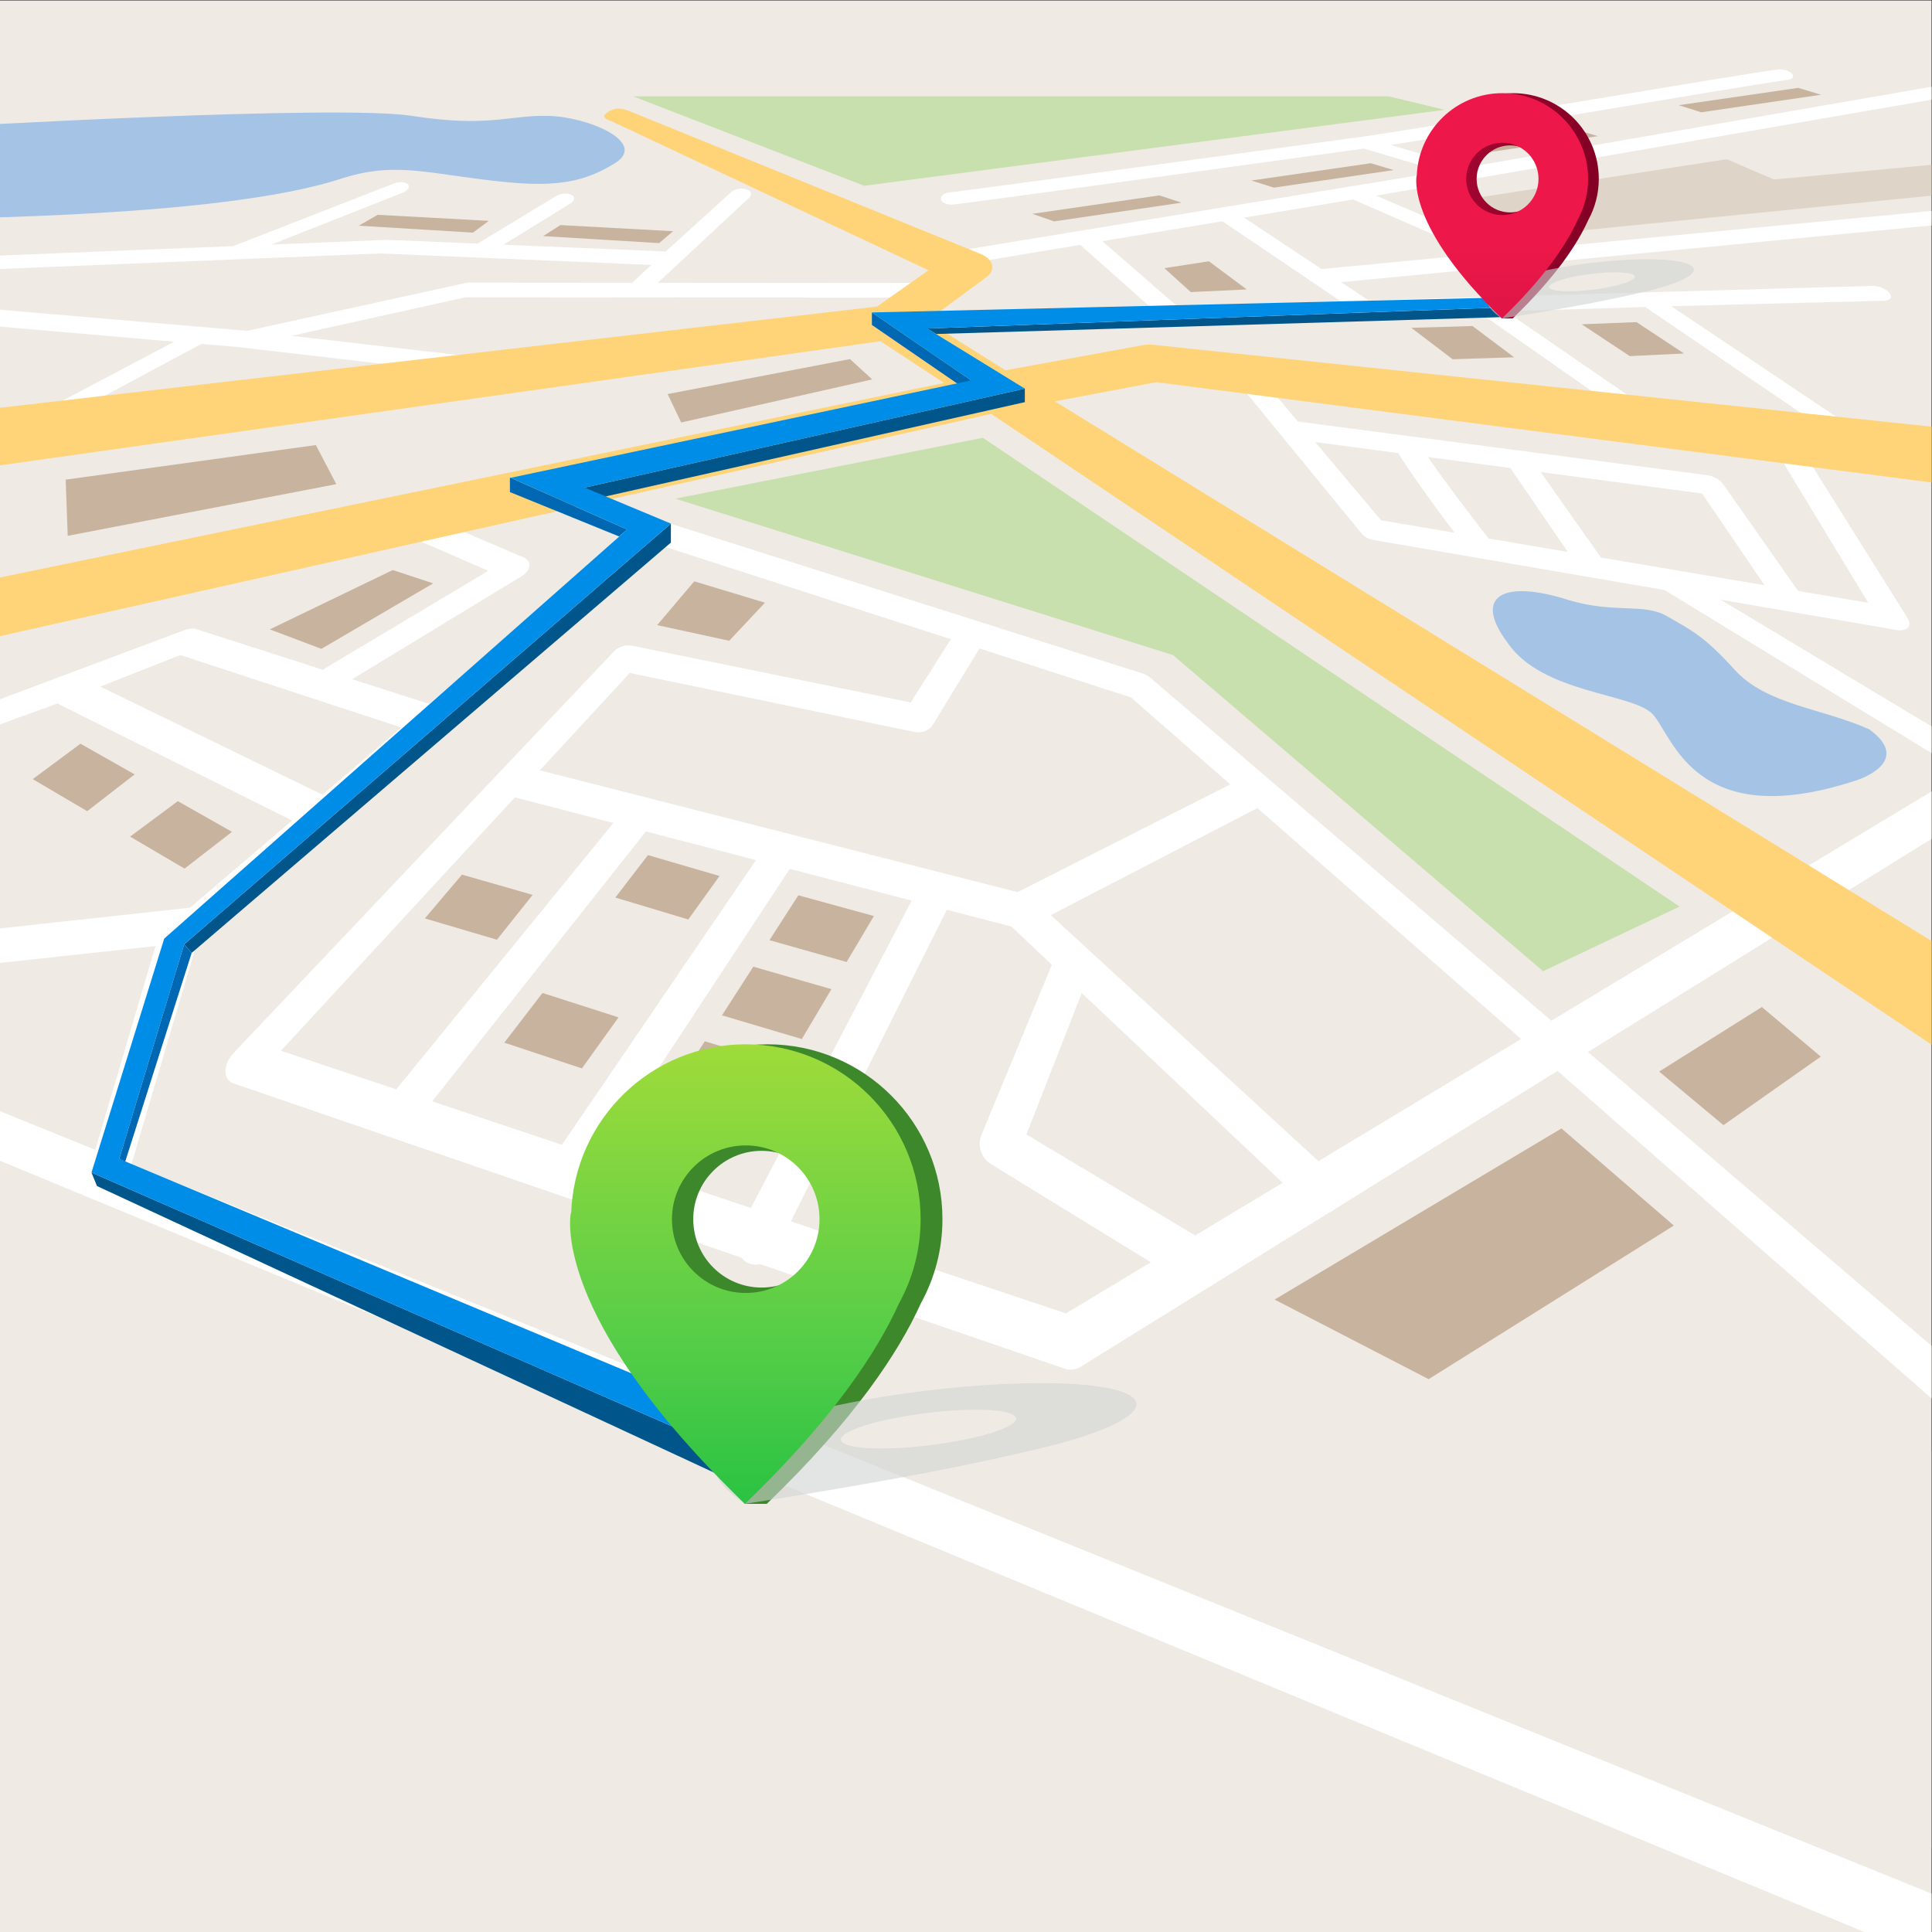 <?xml version="1.0" encoding="UTF-8" standalone="no"?>
<svg
   xmlns="http://www.w3.org/2000/svg"
   xmlns:sodipodi="http://sodipodi.sourceforge.net/DTD/sodipodi-0.dtd"
   xmlns:inkscape="http://www.inkscape.org/namespaces/inkscape"
   xmlns:dc="http://purl.org/dc/elements/1.1/"
   xmlns:cc="http://creativecommons.org/ns#"
   xmlns:rdf="http://www.w3.org/1999/02/22-rdf-syntax-ns#"
   viewBox="0 0 666.667 666.667"
   height="666.667"
   width="666.667"
   xml:space="preserve"
   id="svg2"
   version="1.1"
   sodipodi:docname="117064-OPGZ64-288.svg"
   inkscape:version="0.92.2 (5c3e80d, 2017-08-06)"><rect x="0" y="0" width="666.667" height="666.667" fill="#333333" stroke="none"/><sodipodi:namedview
     pagecolor="#ffffff"
     bordercolor="#666666"
     borderopacity="1"
     objecttolerance="10"
     gridtolerance="10"
     guidetolerance="10"
     inkscape:pageopacity="0"
     inkscape:pageshadow="2"
     inkscape:window-width="1920"
     inkscape:window-height="1001"
     id="namedview269"
     showgrid="false"
     inkscape:zoom="2.0196773"
     inkscape:cx="333.33334"
     inkscape:cy="521.69651"
     inkscape:window-x="-9"
     inkscape:window-y="-9"
     inkscape:window-maximized="1"
     inkscape:current-layer="g10" /><defs
     id="defs6"><clipPath
       id="clipPath20"
       clipPathUnits="userSpaceOnUse"><path
         id="path18"
         d="M 0,500 H 500 V 0 H 0 Z" /></clipPath><clipPath
       id="clipPath160"
       clipPathUnits="userSpaceOnUse"><path
         id="path158"
         d="M 0,0 H 500 V 500 H 0 Z" /></clipPath><clipPath
       id="clipPath180"
       clipPathUnits="userSpaceOnUse"><path
         id="path178"
         d="M 380.886,174.913 H 548.828 V 0.605 H 380.886 Z" /></clipPath><clipPath
       id="clipPath288"
       clipPathUnits="userSpaceOnUse"><path
         id="path286"
         d="M -5.333,436.289 H 173.574 V 411.848 H -5.333 Z" /></clipPath><clipPath
       id="clipPath304"
       clipPathUnits="userSpaceOnUse"><path
         id="path302"
         d="M 134.583,333.884 H 325.527 V 264.395 H 134.583 Z" /></clipPath><clipPath
       id="clipPath320"
       clipPathUnits="userSpaceOnUse"><path
         id="path318"
         d="M 317.101,478.147 H 512.393 V 428.76 H 317.101 Z" /></clipPath><clipPath
       id="clipPath336"
       clipPathUnits="userSpaceOnUse"><path
         id="path334"
         d="m 285.357,397.395 h 65.03 v -42.814 h -65.03 z" /></clipPath><clipPath
       id="clipPath376"
       clipPathUnits="userSpaceOnUse"><path
         id="path374"
         d="M -92,196.184 H 340 V 21 H -92 Z" /></clipPath><clipPath
       id="clipPath412"
       clipPathUnits="userSpaceOnUse"><path
         id="path410"
         d="M 0,500 H 500 V 0 H 0 Z" /></clipPath><clipPath
       id="clipPath440"
       clipPathUnits="userSpaceOnUse"><path
         id="path438"
         d="M 184.985,142.083 H 294.172 V 110.83 H 184.985 Z" /></clipPath><clipPath
       id="clipPath456"
       clipPathUnits="userSpaceOnUse"><path
         id="path454"
         d="m 147.857,186.128 h -0.082 c 0,0 -5.839,-26.272 45.067,-75.297 v 0 c 22.817,21.973 34.215,39.361 39.868,51.876 v 0 c 3.567,6.47 5.606,13.902 5.606,21.814 v 0 c 0,25.003 -20.268,45.271 -45.272,45.271 v 0 c -24.461,0 -44.333,-19.411 -45.187,-43.664 m 26.091,-1.607 c 0,10.547 8.549,19.096 19.096,19.096 v 0 c 10.548,0 19.099,-8.549 19.099,-19.096 v 0 c 0,-10.548 -8.551,-19.097 -19.099,-19.097 v 0 c -10.547,0 -19.096,8.549 -19.096,19.097" /></clipPath><linearGradient
       id="linearGradient468"
       spreadMethod="pad"
       gradientTransform="matrix(-7.1e-6,163.11,163.11,7.1e-6,192.944,70.412)"
       gradientUnits="userSpaceOnUse"
       y2="0"
       x2="1"
       y1="0"
       x1="0"><stop
         id="stop462"
         offset="0"
         style="stop-opacity:1;stop-color:#00b83d" /><stop
         id="stop464"
         offset="0.503"
         style="stop-opacity:1;stop-color:#55cd48" /><stop
         id="stop466"
         offset="1"
         style="stop-opacity:1;stop-color:#a3dc39" /></linearGradient><clipPath
       id="clipPath478"
       clipPathUnits="userSpaceOnUse"><path
         id="path476"
         d="m 369.52,454.603 h -0.039 c 0,0 -4.14,-13.749 19.324,-36.915 v 0 h 2.769 c 11.187,10.773 16.775,19.298 19.546,25.433 v 0 c 1.749,3.173 2.749,6.815 2.749,10.694 v 0 c 0,12.259 -9.936,22.195 -22.195,22.195 v 0 c -11.993,0 -21.735,-9.516 -22.154,-21.407 m 12.724,-0.788 c 0,4.793 3.884,8.677 8.675,8.677 v 0 c 4.792,0 8.676,-3.884 8.676,-8.677 v 0 c 0,-4.792 -3.884,-8.675 -8.676,-8.675 v 0 c -4.791,0 -8.675,3.883 -8.675,8.675" /></clipPath><linearGradient
       id="linearGradient488"
       spreadMethod="pad"
       gradientTransform="matrix(44.669,0,0,-44.669,369.199,446.85)"
       gradientUnits="userSpaceOnUse"
       y2="0"
       x2="1"
       y1="0"
       x1="0"><stop
         id="stop484"
         offset="0"
         style="stop-opacity:1;stop-color:#ab0634" /><stop
         id="stop486"
         offset="1"
         style="stop-opacity:1;stop-color:#820024" /></linearGradient><clipPath
       id="clipPath498"
       clipPathUnits="userSpaceOnUse"><path
         id="path496"
         d="M 0,500 H 500 V 0 H 0 Z" /></clipPath><clipPath
       id="clipPath506"
       clipPathUnits="userSpaceOnUse"><path
         id="path504"
         d="m 384.954,433.01 h 53.529 v -15.322 h -53.529 z" /></clipPath><clipPath
       id="clipPath522"
       clipPathUnits="userSpaceOnUse"><path
         id="path520"
         d="m 366.751,454.603 h -0.041 c 0,0 -2.862,-12.879 22.095,-36.915 v 0 c 11.186,10.773 16.774,19.298 19.546,25.433 v 0 c 1.748,3.173 2.747,6.815 2.747,10.694 v 0 c 0,12.259 -9.935,22.195 -22.194,22.195 v 0 c -11.992,0 -21.736,-9.516 -22.153,-21.407 m 12.791,-0.788 c 0,5.171 4.191,9.363 9.362,9.363 v 0 c 5.171,0 9.362,-4.192 9.362,-9.363 v 0 c 0,-5.17 -4.191,-9.362 -9.362,-9.362 v 0 c -5.171,0 -9.362,4.192 -9.362,9.362" /></clipPath><linearGradient
       id="linearGradient534"
       spreadMethod="pad"
       gradientTransform="matrix(-3.5e-6,79.966,79.966,3.5e-6,388.854,397.874)"
       gradientUnits="userSpaceOnUse"
       y2="0"
       x2="1"
       y1="0"
       x1="0"><stop
         id="stop528"
         offset="0"
         style="stop-opacity:1;stop-color:#d11242" /><stop
         id="stop530"
         offset="0.503"
         style="stop-opacity:1;stop-color:#ed1849" /><stop
         id="stop532"
         offset="1"
         style="stop-opacity:1;stop-color:#ed1849" /></linearGradient></defs><g
     transform="matrix(1.333,0,0,-1.333,0,666.667)"
     id="g10"><path
       id="path12"
       style="fill:#efeae4;fill-opacity:1;fill-rule:nonzero;stroke:none"
       d="M 0,0 H 500 V 500 H 0 Z" /><g
       transform="translate(223.703,452.037)"
       id="g146"><path
         id="path148"
         style="fill:#c8e0ae;fill-opacity:1;fill-rule:nonzero;stroke:none"
         d="m 0,0 150.271,19.653 -14.443,3.49 H -59.793 Z" /></g><g
       transform="translate(174.805,371.041)"
       id="g150"><path
         id="path152"
         style="fill:#c8e0ae;fill-opacity:1;fill-rule:nonzero;stroke:none"
         d="m 0,0 79.616,15.759 180.356,-121.354 -35.324,-16.732 -95.785,81.824 z" /></g><g
       id="g154"><g
         clip-path="url(#clipPath160)"
         id="g156"><g
           transform="translate(-31.334,443.075)"
           id="g162"><path
             id="path164"
             style="fill:#a4c3e5;fill-opacity:1;fill-rule:nonzero;stroke:none"
             d="m 0,0 17.855,24.229 c 0,0 100.634,5.85 120.145,2.823 19.994,-3.102 25.052,0.26 35.297,0 10.267,-0.26 25.553,-6.757 17.461,-12.09 -9.863,-6.293 -18.849,-6.352 -34.836,-4.33 -15.747,1.992 -23.308,4.231 -35.925,0.286 C 87.039,-0.08 6.791,0.601 0,0" /></g><g
           transform="translate(483.91,311.312)"
           id="g166"><path
             id="path168"
             style="fill:#a4c3e5;fill-opacity:1;fill-rule:nonzero;stroke:none"
             d="m 0,0 c -12.346,5.538 -26.641,6.318 -34.923,15.488 -7.965,8.82 -11.336,10.259 -17.46,13.812 -6.03,3.498 -13.527,0.591 -25.531,4.192 -16.663,5.347 -24.996,1.217 -15.663,-11.172 9.019,-13.063 32.285,-12.906 37.452,-18.352 5.289,-5.573 10.768,-31.029 52.852,-17.127 0,0 14.868,4.659 3.273,13.159" /></g><g
           transform="translate(433.298,182.872)"
           id="g170"><path
             id="path172"
             style="fill:#c8b39e;fill-opacity:1;fill-rule:nonzero;stroke:none"
             d="m 0,0 -63.476,-39.763 -39.868,20.603 74.25,44.3 z" /></g><g
           id="g174"><g
             id="g176" /><g
             id="g188"><g
               style="opacity:0.6"
               id="g186"
               clip-path="url(#clipPath180)"><g
                 id="g184"
                 transform="translate(548.828,0.606)"><path
                   id="path182"
                   style="fill:#efeae4;fill-opacity:1;fill-rule:nonzero;stroke:none"
                   d="m 0,0 -152.562,65.779 23.771,47.877 -39.151,21.147 59.695,39.505 94.865,-80.63 z" /></g></g></g></g><g
           transform="translate(178.177,262.103)"
           id="g190"><path
             id="path192"
             style="fill:#c8b39e;fill-opacity:1;fill-rule:nonzero;stroke:none"
             d="m 0,0 -18.883,5.681 8.44,10.985 18.523,-5.405 z" /></g><g
           transform="translate(150.634,223.551)"
           id="g194"><path
             id="path196"
             style="fill:#c8b39e;fill-opacity:1;fill-rule:nonzero;stroke:none"
             d="m 0,0 -20.083,6.669 9.879,12.865 19.681,-6.322 z" /></g><g
           transform="translate(219.158,251.101)"
           id="g198"><path
             id="path200"
             style="fill:#c8b39e;fill-opacity:1;fill-rule:nonzero;stroke:none"
             d="m 0,0 -19.975,5.65 7.481,11.615 19.556,-5.369 z" /></g><g
           transform="translate(207.566,231.152)"
           id="g202"><path
             id="path204"
             style="fill:#c8b39e;fill-opacity:1;fill-rule:nonzero;stroke:none"
             d="m 0,0 -20.67,6.137 8.108,12.598 20.223,-5.818 z" /></g><g
           transform="translate(128.636,256.868)"
           id="g206"><path
             id="path208"
             style="fill:#c8b39e;fill-opacity:1;fill-rule:nonzero;stroke:none"
             d="M 0,0 -18.652,5.511 -9.048,16.848 9.249,11.609 Z" /></g><g
           transform="translate(188.768,334.255)"
           id="g210"><path
             id="path212"
             style="fill:#c8b39e;fill-opacity:1;fill-rule:nonzero;stroke:none"
             d="M 0,0 -18.652,4.049 -9.048,15.386 9.249,9.855 Z" /></g><g
           transform="translate(446.143,208.868)"
           id="g214"><path
             id="path216"
             style="fill:#c8b39e;fill-opacity:1;fill-rule:nonzero;stroke:none"
             d="M 0,0 -16.646,13.871 9.936,30.569 25.194,17.738 Z" /></g><g
           transform="translate(47.775,275.269)"
           id="g218"><path
             id="path220"
             style="fill:#c8b39e;fill-opacity:1;fill-rule:nonzero;stroke:none"
             d="M 0,0 -14.096,8.293 -1.745,17.466 12.28,9.523 Z" /></g><g
           transform="translate(22.576,290.14)"
           id="g222"><path
             id="path224"
             style="fill:#c8b39e;fill-opacity:1;fill-rule:nonzero;stroke:none"
             d="M 0,0 -14.096,8.293 -1.745,17.466 12.28,9.523 Z" /></g><g
           transform="translate(83.193,332.158)"
           id="g226"><path
             id="path228"
             style="fill:#c8b39e;fill-opacity:1;fill-rule:nonzero;stroke:none"
             d="m 0,0 -13.343,5.045 31.818,15.358 10.47,-3.448 z" /></g><g
           transform="translate(195.016,210.227)"
           id="g230"><path
             id="path232"
             style="fill:#c8b39e;fill-opacity:1;fill-rule:nonzero;stroke:none"
             d="m 0,0 -21.378,6.673 8.802,13.672 20.903,-6.313 z" /></g><g
           transform="translate(370.831,447.163)"
           id="g234"><path
             id="path236"
             style="fill:#c8b39e;fill-opacity:1;fill-rule:nonzero;stroke:none"
             d="M 0,0 76.169,11.743 88.366,6.487 140.023,11.31 140.836,3.483 20.215,-8.505 Z" /></g><g
           transform="translate(360.768,456.099)"
           id="g238"><path
             id="path240"
             style="fill:#c8b39e;fill-opacity:1;fill-rule:nonzero;stroke:none"
             d="m 0,0 -31.013,-4.543 -5.813,1.838 30.9,4.481 z" /></g><g
           transform="translate(413.648,464.88)"
           id="g242"><path
             id="path244"
             style="fill:#c8b39e;fill-opacity:1;fill-rule:nonzero;stroke:none"
             d="m 0,0 -31.013,-4.543 -5.813,1.837 30.9,4.482 z" /></g><g
           transform="translate(471.399,475.601)"
           id="g246"><path
             id="path248"
             style="fill:#c8b39e;fill-opacity:1;fill-rule:nonzero;stroke:none"
             d="m 0,0 -31.013,-4.543 -5.813,1.837 30.9,4.482 z" /></g><g
           transform="translate(305.845,447.659)"
           id="g250"><path
             id="path252"
             style="fill:#c8b39e;fill-opacity:1;fill-rule:nonzero;stroke:none"
             d="m 0,0 -33.002,-4.842 -5.6,1.958 32.872,4.775 z" /></g><g
           transform="translate(145.062,441.857)"
           id="g254"><path
             id="path256"
             style="fill:#c8b39e;fill-opacity:1;fill-rule:nonzero;stroke:none"
             d="M 0,0 29.172,-1.583 25.565,-4.662 -4.462,-2.849 Z" /></g><g
           transform="translate(97.768,444.519)"
           id="g258"><path
             id="path260"
             style="fill:#c8b39e;fill-opacity:1;fill-rule:nonzero;stroke:none"
             d="M 0,0 28.757,-1.565 24.673,-4.61 -4.896,-2.818 Z" /></g><g
           transform="translate(17.001,375.964)"
           id="g262"><path
             id="path264"
             style="fill:#c8b39e;fill-opacity:1;fill-rule:nonzero;stroke:none"
             d="M 0,0 64.767,8.948 70.054,-1.167 0.531,-14.541 Z" /></g><g
           transform="translate(172.822,398.119)"
           id="g266"><path
             id="path268"
             style="fill:#c8b39e;fill-opacity:1;fill-rule:nonzero;stroke:none"
             d="M 0,0 47.213,9.054 52.953,3.789 3.512,-7.356 Z" /></g><g
           transform="translate(365.346,415.266)"
           id="g270"><path
             id="path272"
             style="fill:#c8b39e;fill-opacity:1;fill-rule:nonzero;stroke:none"
             d="M 0,0 15.825,0.461 26.596,-7.626 10.686,-8.137 Z" /></g><g
           transform="translate(301.411,430.711)"
           id="g274"><path
             id="path276"
             style="fill:#c8b39e;fill-opacity:1;fill-rule:nonzero;stroke:none"
             d="M 0,0 11.537,1.773 21.326,-5.512 6.853,-6.195 Z" /></g><g
           transform="translate(409.438,416.18)"
           id="g278"><path
             id="path280"
             style="fill:#c8b39e;fill-opacity:1;fill-rule:nonzero;stroke:none"
             d="M 0,0 14.199,0.557 26.49,-7.561 12.449,-8.239 Z" /></g><g
           id="g282"><g
             id="g284" /><g
             id="g296"><g
               id="g294"
               clip-path="url(#clipPath288)"><g
                 id="g292"
                 transform="translate(164.959,425.038)"><path
                   id="path290"
                   style="fill:#efeae4;fill-opacity:1;fill-rule:nonzero;stroke:none"
                   d="m 0,0 8.615,8.126 -74.252,3.125 -102.988,-3.883 -1.667,-14.454 73.017,-6.103 53.027,13.224 z" /></g></g></g></g><g
           id="g298"><g
             id="g300" /><g
             id="g312"><g
               id="g310"
               clip-path="url(#clipPath304)"><g
                 id="g308"
                 transform="translate(134.583,299.981)"><path
                   id="path306"
                   style="fill:#efeae4;fill-opacity:1;fill-rule:nonzero;stroke:none"
                   d="m 0,0 30.776,29.079 72.462,-14.877 12.286,19.701 44.747,-11.357 30.674,-26.668 -61.429,-31.464 z" /></g></g></g></g><g
           id="g314"><g
             id="g316" /><g
             id="g328"><g
               style="opacity:0.6"
               id="g326"
               clip-path="url(#clipPath320)"><g
                 id="g324"
                 transform="translate(317.101,444.765)"><path
                   id="path322"
                   style="fill:#efeae4;fill-opacity:1;fill-rule:nonzero;stroke:none"
                   d="M 0,0 195.292,33.382 194.944,0.035 27.319,-16.004 Z" /></g></g></g></g><g
           id="g330"><g
             id="g332" /><g
             id="g344"><g
               style="opacity:0.6"
               id="g342"
               clip-path="url(#clipPath336)"><g
                 id="g340"
                 transform="translate(285.357,393.436)"><path
                   id="path338"
                   style="fill:#efeae4;fill-opacity:1;fill-rule:nonzero;stroke:none"
                   d="M 0,0 12.948,3.958 34.682,0.939 65.029,-38.855 Z" /></g></g></g></g><g
           transform="translate(382.622,434.364)"
           id="g346"><path
             id="path348"
             style="fill:#ffffff;fill-opacity:1;fill-rule:nonzero;stroke:none"
             d="m 0,0 -40.51,-3.905 -20.057,13.333 28.229,4.693 z m -77.931,-13.494 -19.328,16.823 31.067,5.164 30.589,-20.683 z m -58.403,26.27 c 1.044,0 38.203,5.059 106.765,14.525 l 20.058,-5.937 -23.993,-3.938 h -0.002 L -133.93,0.946 c -1.555,-0.255 -2.487,-1.233 -2.078,-2.188 0.345,-0.804 1.53,-1.336 2.829,-1.336 0.254,0 0.514,0.019 0.772,0.063 l 29.429,4.892 18.094,-16.084 -58.352,-1.797 c -1.703,-0.052 -3.058,-0.984 -3.026,-2.089 0.031,-1.079 1.374,-1.926 3.029,-1.926 0.049,0 0.102,10e-4 0.154,0.002 l 143.301,4.47 42.605,-29.816 c 1.03,-0.719 2.341,-1.113 3.463,-1.113 0.624,0 1.187,0.121 1.612,0.373 1.19,0.707 0.849,2.177 -0.751,3.278 L 7.19,-14.83 l 36.083,1.126 51.488,-35.055 c 1.174,-0.8 2.649,-1.251 3.849,-1.251 0.571,0 1.078,0.102 1.461,0.316 1.186,0.665 0.729,2.152 -1.01,3.316 l -49.071,32.883 55.031,1.406 c 1.648,0.051 2.311,0.96 1.482,2.023 -0.821,1.055 -2.81,1.866 -4.431,1.814 l -130.451,-3.716 -7.053,4.687 166.477,15.992 c 1.484,0.145 1.947,1.035 1.045,1.983 -0.896,0.94 -2.803,1.58 -4.27,1.444 L 7.149,0.688 -26.341,15.119 131.427,42.381 c 1.262,0.211 1.537,1.008 0.618,1.778 -0.912,0.765 -2.659,1.215 -3.913,1.01 L -2.847,22.458 -22.661,28.255 c 11.689,1.615 89.675,15.018 102.905,16.849 1.282,0.177 1.694,0.923 0.929,1.662 C 80.41,47.5 78.77,47.952 77.497,47.778 65.514,46.14 -15.012,32.412 -30.914,30.243 -30.922,30.242 -30.93,30.241 -30.937,30.24 -78.028,23.819 -133.383,16.303 -136.589,15.981 c -1.384,-0.084 -2.478,-0.761 -2.499,-1.587 -0.02,-0.892 1.21,-1.618 2.754,-1.618" /></g><g
           transform="translate(341.302,199.544)"
           id="g350"><path
             id="path352"
             style="fill:#ffffff;fill-opacity:1;fill-rule:nonzero;stroke:none"
             d="M 0,0 -69.294,63.69 -15.814,91.4 52.449,31.629 Z M -31.904,-19.237 -75.599,6.909 -61.275,43.523 -9.274,-5.592 Z m -33.451,-20.174 -71.222,23.827 40.377,80.665 16.706,-4.35 10.478,-9.896 -18.183,-43.943 c -1.143,-2.76 -0.142,-6.079 2.315,-7.586 l 41.49,-25.474 z m -142.655,133.588 25.484,-6.632 -56.197,-68.953 -29.854,9.988 z m -21.403,-78.701 55.307,69.877 28.495,-7.415 -50.22,-73.699 z m 43.382,-14.513 49.17,74.699 31.569,-8.216 -41.638,-79.565 z m 7.753,125.416 73.729,-15.279 c 1.864,-0.386 3.817,0.393 4.728,1.882 l 12.078,19.736 39.214,-12.673 25.711,-22.513 -55.071,-27.891 -95.038,24.231 c -0.382,0.158 -0.781,0.269 -1.201,0.306 l -27.426,6.992 z m -113.869,-60.78 -82.779,-9.002 18.343,50.888 30.139,10.989 60.768,-30.304 z m -2.469,65.417 57.189,-18.759 -20.4,-17.394 -57.518,27.984 z m 293.778,55.126 21.495,-2.856 c 2.807,-4.726 10.019,-14.533 14.557,-20.604 l -19.013,3.221 z m 44.859,-24.953 c -5.317,6.848 -12.273,16.059 -15.663,21.074 l 21.317,-2.834 14.851,-21.714 z m 71.458,-12.107 -42.359,7.177 -15.595,22.127 41.778,-5.552 z m 91.076,-30.152 c -2.29,1.741 -5.266,2.456 -6.676,1.608 l -27.181,-16.392 -68.577,41.189 45.532,-7.833 c 0.334,-0.058 0.655,-0.086 0.955,-0.086 0.865,0 1.567,0.235 1.982,0.679 0.551,0.596 0.521,1.503 -0.081,2.463 l -28.754,45.886 c -0.842,1.342 -3.046,2.436 -4.932,2.453 h -0.045 c -1.854,0 -2.707,-1.058 -1.899,-2.39 l 25.442,-41.973 -18.172,3.079 -19.421,27.682 c -0.803,1.144 -2.484,2.073 -4.131,2.289 l -49.181,6.444 c -0.015,0.002 -0.024,0.003 -0.037,0.005 l -56.693,7.426 -10.991,13.056 c -0.935,1.112 -2.934,1.643 -4.482,1.192 -1.548,-0.452 -2.066,-1.724 -1.144,-2.849 l 33.099,-40.377 c 0.688,-0.842 1.824,-1.467 3.046,-1.678 L 89.617,147.83 166.879,100.637 60.291,36.36 -43.677,125.261 c -0.474,0.405 -1.044,0.72 -1.661,0.915 l -155.705,49.42 c -1.646,0.523 -3.908,-0.138 -5.066,-1.481 -1.165,-1.354 -0.773,-2.895 0.89,-3.432 l 26.333,-8.511 -51.368,-43.798 -19.876,6.385 43.918,26.702 c 1.107,0.673 1.826,1.643 1.931,2.599 0.104,0.95 -0.414,1.761 -1.386,2.177 l -28.343,12.118 c -1.524,0.654 -3.91,0.089 -5.344,-1.263 -1.446,-1.362 -1.387,-3.017 0.149,-3.686 l 24.288,-10.599 -42.02,-25.095 c -0.271,-0.162 -0.523,-0.337 -0.756,-0.523 l -32.648,10.488 c -0.928,0.298 -2.171,0.195 -3.408,-0.285 l -60.18,-22.543 9.309,25.826 c 0.597,1.653 -0.781,2.687 -3.076,2.319 -2.299,-0.368 -4.678,-2.005 -5.311,-3.669 l -33.527,-87.889 c -0.02,-0.035 -0.045,-0.065 -0.063,-0.098 -0.271,-0.505 -0.426,-0.978 -0.519,-1.426 l -107,-280.499 c -2.187,-5.728 -1.04,-9.671 2.508,-9.671 0.561,0 1.181,0.099 1.855,0.307 4.933,1.504 10.861,8.115 13.221,14.661 l 98.252,272.582 85.014,9.239 c 1.465,0.095 3.078,0.818 4.392,1.965 l 116.551,101.556 77.172,-24.939 -10.393,-16.363 -72.193,14.687 c -1.612,0.329 -3.504,-0.29 -4.677,-1.528 L -280.778,28.056 c -1.347,-1.421 -2.147,-3.163 -2.162,-4.717 -0.017,-1.561 0.764,-2.754 2.116,-3.218 l 131.448,-45.113 c 0.366,-0.457 0.785,-0.87 1.298,-1.176 0.733,-0.434 1.533,-0.639 2.342,-0.639 0.395,0 0.791,0.066 1.183,0.161 l 78.816,-27.05 c 0.535,-0.182 1.079,-0.274 1.621,-0.274 0.889,0 1.764,0.248 2.55,0.737 l 32.998,20.472 c 0.339,0.158 0.661,0.358 0.958,0.597 l 30.591,18.98 c 0.476,0.189 0.917,0.45 1.306,0.812 l 57.598,35.737 156.601,-137.118 c 2.252,-1.972 4.545,-2.984 6.345,-2.984 1.541,0 2.719,0.736 3.205,2.229 1.056,3.218 -1.478,8.697 -5.608,12.228 L 69.767,28.257 l 138.43,85.896 c 1.412,0.875 0.667,3.019 -1.642,4.777" /></g><g
           transform="translate(61.385,410.318)"
           id="g354"><path
             id="path356"
             style="fill:#ffffff;fill-opacity:1;fill-rule:nonzero;stroke:none"
             d="m 0,0 71.487,-8.333 c 0.172,-0.02 0.346,-0.029 0.521,-0.029 1.566,0 3.221,0.767 3.867,1.841 0.712,1.188 -0.077,2.299 -1.757,2.493 l -60.052,6.898 44.985,9.97 43.961,-0.035 h 0.006 0.011 l 77.4,-0.062 h 0.003 c 1.678,0 3.052,0.859 3.072,1.912 0.021,1.047 -1.306,1.891 -2.962,1.893 l -71.625,0.056 23.648,22.034 c 0.856,0.815 0.495,1.791 -0.802,2.184 -1.291,0.393 -3.037,0.059 -3.903,-0.747 L 110.958,24.708 68.953,26.465 86.292,37.143 c 1.175,0.723 1.276,1.729 0.233,2.248 -1.037,0.517 -2.825,0.359 -4.001,-0.355 l -20.27,-12.29 -23.193,0.969 c -0.13,0.005 -0.261,0.005 -0.395,0 L 8.844,26.497 42.737,39.875 c 1.459,0.575 2.115,1.572 1.471,2.226 -0.64,0.649 -2.326,0.716 -3.777,0.151 L -1.008,26.095 -79.704,22.915 c -1.657,-0.067 -3.531,-0.916 -4.189,-1.903 -0.661,-0.993 0.158,-1.751 1.841,-1.678 l 119.046,4.862 70.215,-2.973 -4.96,-4.613 -42.089,0.034 h -0.004 c -0.37,0 -0.756,-0.043 -1.139,-0.127 L 2.579,4.163 -94.385,12.451 c -1.594,0.13 -3.737,-0.65 -4.798,-1.751 -1.068,-1.109 -0.634,-2.122 0.977,-2.256 L -16.288,1.353 -58.88,-21.143 c -1.953,-1.031 -2.872,-2.554 -2.04,-3.401 0.359,-0.365 0.988,-0.543 1.745,-0.543 0.999,0 2.218,0.31 3.332,0.907 L -9.262,0.769 Z" /></g><g
           transform="translate(515.386,388.064)"
           id="g358"><path
             id="path360"
             style="fill:#ffd478;fill-opacity:1;fill-rule:nonzero;stroke:none"
             d="m 0,0 -216.593,22.778 c -1.046,0.123 -2.096,0.094 -3.081,-0.086 l -35.435,-6.484 -20.312,12.771 15.363,11.318 c 1.228,0.902 1.754,2.085 1.46,3.245 -0.293,1.149 -1.368,2.165 -2.948,2.792 l -90.183,36.677 c -2.297,0.908 -3.914,1.512 -6.137,0.127 -2.248,-1.401 -0.733,-1.896 1.573,-2.825 l 81.264,-38.215 -13.328,-9.401 -236.572,-27.296 c -4.48,-0.542 -11.734,-6.172 -13.352,-9.125 -1.451,-2.652 -2.174,-7.582 1.51,-7.582 0.488,0 1.012,0.035 1.563,0.104 l 247.737,34.93 16.454,-10.797 -287.327,-59.199 c -5.462,-1.159 -11.164,-5.141 -12.733,-8.957 -1.295,-3.149 -2.547,-9.266 1.301,-9.266 0.899,0 1.9,0.113 2.986,0.353 L -258.799,4.915 225.352,-319.85 c 5.797,-3.848 10.979,-5.771 14.701,-5.771 3.967,0 11.295,5.928 10.823,10.18 -0.897,8.09 -0.865,20.481 -12.473,27.707 l -480.72,295.899 26.268,4.965 226.141,-29.262 c 4.79,-0.584 5.487,3.628 3.706,6.743 C 12.051,-6.329 4.547,-0.529 0,0" /></g><g
           transform="translate(513.611,-11.935)"
           id="g362"><path
             id="path364"
             style="fill:#ffffff;fill-opacity:1;fill-rule:nonzero;stroke:none"
             d="m 0,0 c -1.445,0 -3.053,0.344 -4.727,1.07 l -568.894,235.332 c -2.768,1.2 -2.837,4.078 -0.2,6.41 2.605,2.303 6.899,3.227 9.634,2.08 L -0.107,16.409 C 5.479,14.068 6.732,10.044 6.486,5.213 6.311,1.736 3.512,0 0,0" /></g><g
           transform="translate(32.449,193.429)"
           id="g366"><path
             id="path368"
             style="fill:#ffffff;fill-opacity:1;fill-rule:nonzero;stroke:none"
             d="M 0,0 -9.564,3.015 9.769,68.405 19.333,65.39 Z" /></g><g
           id="g370"><g
             id="g372" /><g
             id="g384"><g
               style="opacity:0.6"
               id="g382"
               clip-path="url(#clipPath376)"><g
                 id="g380"
                 transform="translate(-28.942,196.184)"><path
                   id="path378"
                   style="fill:#efeae4;fill-opacity:1;fill-rule:nonzero;stroke:none"
                   d="m 0,0 368.942,-158.184 -432,-17 z" /></g></g></g></g></g></g><g
       transform="translate(265.294,396.025)"
       id="g386"><path
         id="path388"
         style="fill:#00568b;fill-opacity:1;fill-rule:nonzero;stroke:none"
         d="m 0,0 -113.952,-25.627 v 3.5 L 0,3.5 Z" /></g><g
       transform="translate(390.578,418.086)"
       id="g390"><path
         id="path392"
         style="fill:#00568b;fill-opacity:1;fill-rule:nonzero;stroke:none"
         d="M 0,0 -148.245,-4.42 -150.6,-2.999 0,2.521 Z" /></g><g
       transform="translate(251.391,398.371)"
       id="g394"><path
         id="path396"
         style="fill:#0068b3;fill-opacity:1;fill-rule:nonzero;stroke:none"
         d="M 0,0 -25.691,17.641 V 20.87 L 0,3.282 Z" /></g><g
       transform="translate(173.667,359.666)"
       id="g398"><path
         id="path400"
         style="fill:#00568b;fill-opacity:1;fill-rule:nonzero;stroke:none"
         d="M 0,0 -124.047,-106.208 -126,-104 0,4.917 Z" /></g><g
       transform="translate(187.468,117.7)"
       id="g402"><path
         id="path404"
         style="fill:#00568b;fill-opacity:1;fill-rule:nonzero;stroke:none"
         d="m 0,0 -162.367,75.404 -1.418,3.5 L -0.353,7.47 Z" /></g><g
       id="g406"><g
         clip-path="url(#clipPath412)"
         id="g408"><g
           transform="translate(194.929,131.439)"
           id="g414"><path
             id="path416"
             style="fill:#008de8;fill-opacity:1;fill-rule:nonzero;stroke:none"
             d="m 0,0 -164.059,68.691 16.797,55.537 126,108.918 -22.324,9.314 113.951,25.627 -25.316,15.562 150.6,5.52 c 0,0 -2.892,2.481 -2.922,2.48 L 30.771,287.802 56.462,270.214 -62.715,245.005 -32.575,231.612 -152.421,125.714 -171.246,65.166 -7.814,-6.269 Z" /></g><g
           transform="translate(195.483,124.562)"
           id="g418"><path
             id="path420"
             style="fill:#0068b3;fill-opacity:1;fill-rule:nonzero;stroke:none"
             d="m 0,0 -8.016,-6.862 -0.353,7.469 7.814,6.269 z" /></g><g
           transform="translate(160.259,361.256)"
           id="g422"><path
             id="path424"
             style="fill:#0068b3;fill-opacity:1;fill-rule:nonzero;stroke:none"
             d="M 0,0 -28.257,11.487 V 15.25 L 2.095,1.794 Z" /></g><g
           transform="translate(49.619,253.459)"
           id="g426"><path
             id="path428"
             style="fill:#0068b3;fill-opacity:1;fill-rule:nonzero;stroke:none"
             d="m 0,0 -17.209,-54.042 -1.541,0.713 16.797,55.537 z" /></g><g
           transform="translate(197.153,166.824)"
           id="g430"><path
             id="path432"
             style="fill:#3c882b;fill-opacity:1;fill-rule:nonzero;stroke:none"
             d="m 0,0 c -9.772,0 -17.694,7.922 -17.694,17.696 0,9.774 7.922,17.698 17.694,17.698 9.775,0 17.698,-7.924 17.698,-17.698 C 17.698,7.922 9.775,0 0,0 m 1.338,-55.994 c 22.818,21.973 34.215,39.362 39.869,51.877 3.566,6.47 5.605,13.901 5.605,21.813 0,25.003 -20.268,45.272 -45.271,45.272 -24.462,0 -44.334,-19.411 -45.187,-43.664 h -0.083 c 10e-4,0 -8.44,-28.045 39.418,-75.298 z" /></g><g
           id="g434"><g
             id="g436" /><g
             id="g448"><g
               style="opacity:0.6"
               id="g446"
               clip-path="url(#clipPath440)"><g
                 id="g444"
                 transform="translate(228.1,125.173)"><path
                   id="path442"
                   style="fill:#d1d3d4;fill-opacity:1;fill-rule:nonzero;stroke:none"
                   d="m 0,0 c -10.546,0 -13.605,2.246 -6.832,5.017 6.772,2.77 20.811,5.016 31.357,5.016 10.548,0 13.61,-2.246 6.836,-5.016 C 24.588,2.246 10.549,0 0,0 m 41.334,16.91 c -24.462,0 -56.799,-5.099 -73.225,-11.471 h -0.083 c 0,0 -22.708,-6.902 -3.284,-19.782 36.928,5.773 59.49,10.341 73.182,13.629 7.721,1.699 14.531,3.652 19.611,5.731 16.057,6.568 8.803,11.893 -16.201,11.893" /></g></g></g></g></g></g><g
       id="g450"><g
         clip-path="url(#clipPath456)"
         id="g452"><g
           id="g458"><g
             id="g460"><path
               id="path470"
               style="fill:url(#linearGradient468);stroke:none"
               d="m 147.857,186.128 h -0.082 c 0,0 -5.839,-26.272 45.067,-75.297 v 0 c 22.817,21.973 34.215,39.361 39.868,51.876 v 0 c 3.567,6.47 5.606,13.902 5.606,21.814 v 0 c 0,25.003 -20.268,45.271 -45.272,45.271 v 0 c -24.461,0 -44.333,-19.411 -45.187,-43.664 m 26.091,-1.607 c 0,10.547 8.549,19.096 19.096,19.096 v 0 c 10.548,0 19.099,-8.549 19.099,-19.096 v 0 c 0,-10.548 -8.551,-19.097 -19.099,-19.097 v 0 c -10.547,0 -19.096,8.549 -19.096,19.097" /></g></g></g></g><g
       id="g472"><g
         clip-path="url(#clipPath478)"
         id="g474"><g
           id="g480"><g
             id="g482"><path
               id="path490"
               style="fill:url(#linearGradient488);stroke:none"
               d="m 369.52,454.603 h -0.039 c 0,0 -4.14,-13.749 19.324,-36.915 v 0 h 2.769 c 11.187,10.773 16.775,19.298 19.546,25.433 v 0 c 1.749,3.173 2.749,6.815 2.749,10.694 v 0 c 0,12.259 -9.936,22.195 -22.195,22.195 v 0 c -11.993,0 -21.735,-9.516 -22.154,-21.407 m 12.724,-0.788 c 0,4.793 3.884,8.677 8.675,8.677 v 0 c 4.792,0 8.676,-3.884 8.676,-8.677 v 0 c 0,-4.792 -3.884,-8.675 -8.676,-8.675 v 0 c -4.791,0 -8.675,3.883 -8.675,8.675" /></g></g></g></g><g
       id="g492"><g
         clip-path="url(#clipPath498)"
         id="g494"><g
           id="g500"><g
             id="g502" /><g
             id="g514"><g
               style="opacity:0.6"
               id="g512"
               clip-path="url(#clipPath506)"><g
                 id="g510"
                 transform="translate(406.091,424.72)"><path
                   id="path508"
                   style="fill:#d1d3d4;fill-opacity:1;fill-rule:nonzero;stroke:none"
                   d="m 0,0 c -5.171,0 -6.67,1.101 -3.35,2.459 3.32,1.358 10.203,2.46 15.373,2.46 5.172,0 6.671,-1.102 3.352,-2.46 C 12.054,1.101 5.172,0 0,0 M 20.263,8.29 C 8.271,8.29 -7.582,5.79 -15.635,2.667 h -0.041 c 0,0 -11.133,-3.384 -1.609,-9.699 18.103,2.83 29.165,5.07 35.876,6.682 3.786,0.833 7.125,1.79 9.616,2.809 7.871,3.221 4.315,5.831 -7.944,5.831" /></g></g></g></g></g></g><g
       id="g516"><g
         clip-path="url(#clipPath522)"
         id="g518"><g
           id="g524"><g
             id="g526"><path
               id="path536"
               style="fill:url(#linearGradient534);stroke:none"
               d="m 366.751,454.603 h -0.041 c 0,0 -2.862,-12.879 22.095,-36.915 v 0 c 11.186,10.773 16.774,19.298 19.546,25.433 v 0 c 1.748,3.173 2.747,6.815 2.747,10.694 v 0 c 0,12.259 -9.935,22.195 -22.194,22.195 v 0 c -11.992,0 -21.736,-9.516 -22.153,-21.407 m 12.791,-0.788 c 0,5.171 4.191,9.363 9.362,9.363 v 0 c 5.171,0 9.362,-4.192 9.362,-9.363 v 0 c 0,-5.17 -4.191,-9.362 -9.362,-9.362 v 0 c -5.171,0 -9.362,4.192 -9.362,9.362" /></g></g></g></g></g></svg>